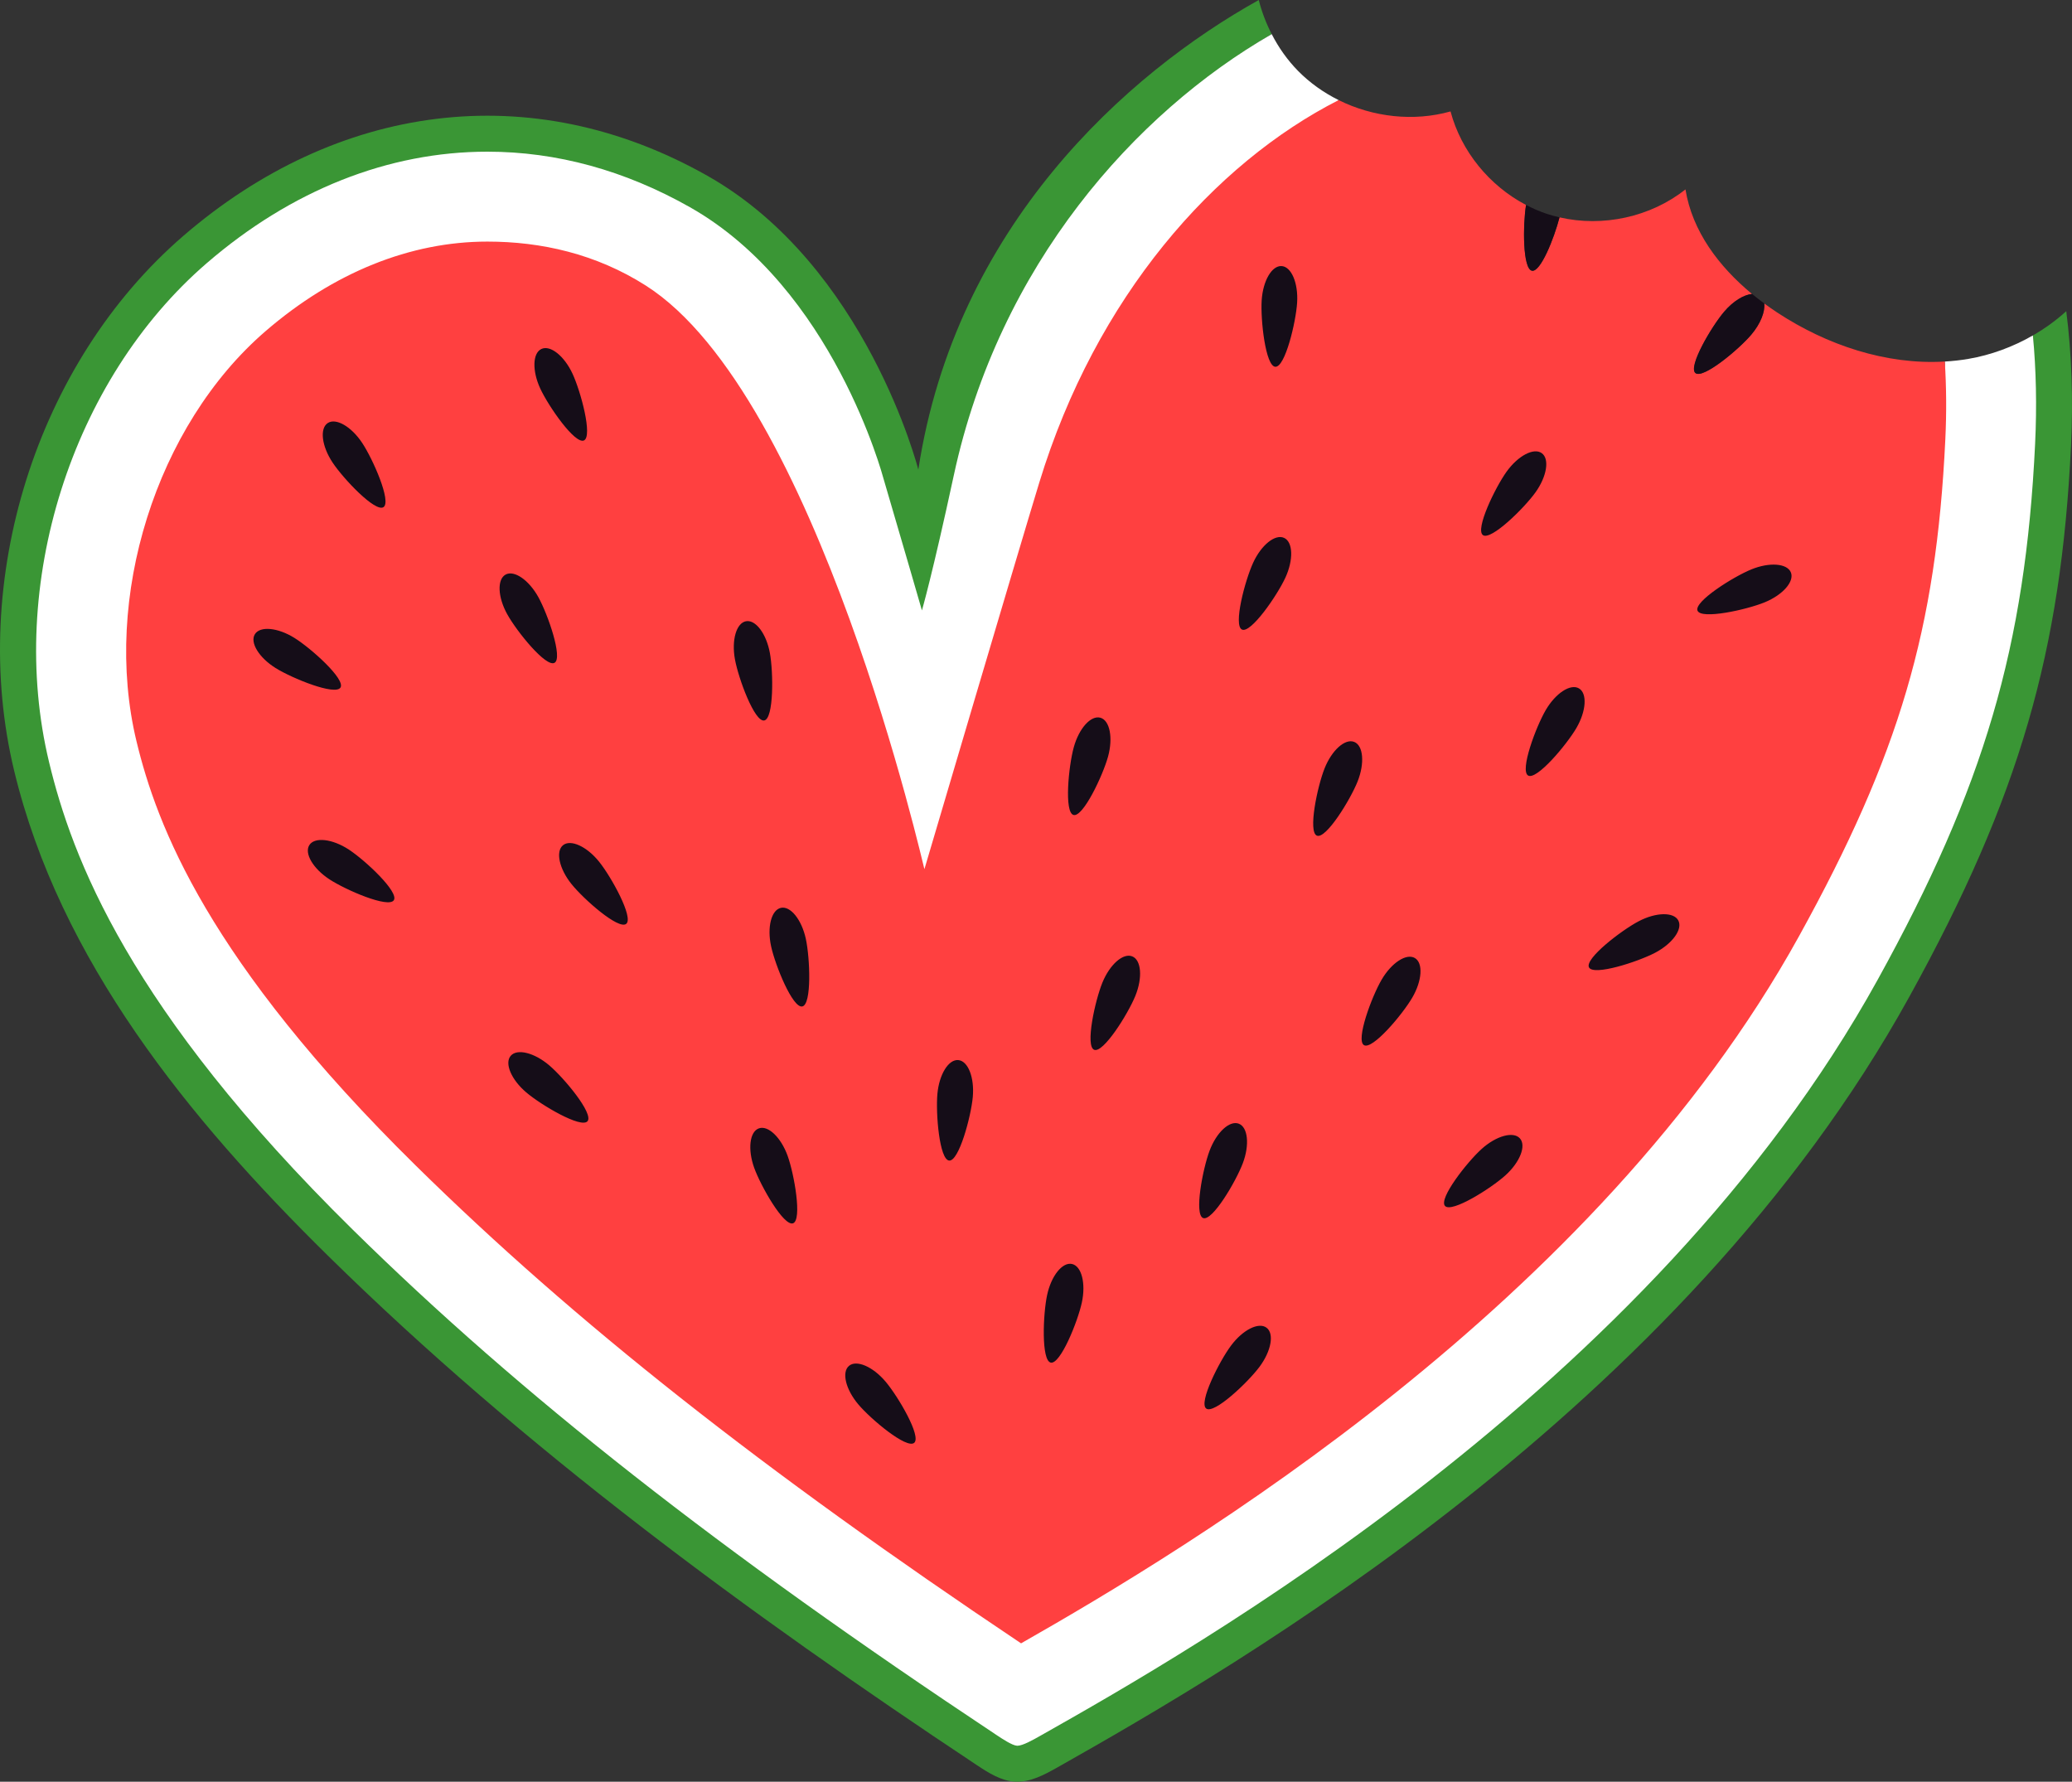<svg version="1.1" id="图层_1" x="0px" y="0px" width="200px" height="171.972px" viewBox="0 0 200 171.972" enable-background="new 0 0 200 171.972" xml:space="preserve" xmlns="http://www.w3.org/2000/svg" xmlns:xlink="http://www.w3.org/1999/xlink" xmlns:xml="http://www.w3.org/XML/1998/namespace">
  <rect x="0" y="0" width="200" height="171.972" fill="#333333" stroke="none"/>
  <g>
    <path fill="#3A9635" d="M196.225,32.376c0.313,3.279-1.506,9.751-1.682,13.424c-0.94,19.569-4.892,27.27-15.166,45.875
		c-21.913,39.682-63.252,64.631-77.834,72.875c-0.662,0.375-1.61,1.625-2.125,1.625l-1.125,0.125c-0.462-0.025-1.435-0.625-2-1
		c-26.725-17.742-42.75-31.135-59-47.125C15.62,96.845,10.25,83.497,8.043,74.342c-4.116-17.083-0.08-34.048,13-45.333
		c8.155-7.036,14.605-11.167,24.167-11.167c6.69,0,12.381,0.609,18.667,4.167c13.814,7.819,19.113,24.985,19.166,25.167
		c1.831,6.221,6.5,17.5,6.5,17.5s3.764-8.907,5.834-18.5c4.368-20.248,14.142-35.254,27.375-42.879
		c-0.538-1.046-0.961-2.153-1.25-3.295c-12.762,7.102-29.267,21.854-32.861,45.33c0,0-5.002-19.672-20.331-28.349
		C51.207,7.3,32.448,10.041,17.698,22.766C3.447,35.061-3.044,56.089,1.365,74.387c4.408,18.298,16.844,33.583,30.259,46.783
		c18.954,18.652,40.496,34.484,62.651,49.191c1.137,0.754,2.348,1.531,3.71,1.605c1.461,0.078,2.826-0.666,4.101-1.385
		c17.165-9.703,60.189-34.492,82.202-74.354c10.701-19.378,14.667-33.423,15.617-53.216c0.212-4.395,0.073-8.81-0.458-12.976
		C198.467,30.927,197.383,31.71,196.225,32.376z" class="color c1"/>
  </g>
  <g>
    <path fill="#FFFFFF" d="M187.722,34.897c0.154,2.385-2.553,3.995-2.679,6.611c-0.879,18.312-4.199,29.646-13.875,47.167
		c-19.639,35.559-56.582,57.532-72.625,66.667c-24.979-16.719-38.989-29.9-54.333-45C24.122,90.572,18.5,80.128,16.543,72.008
		c-3.332-13.83,0.615-28.563,11.167-37.667c6.557-5.657,11.548-8.167,19-8.167c5.174,0,10.852,2.44,15.667,5.5
		c16.589,10.542,26.666,57.867,26.666,57.667c0,0,13.363-35.884,15.334-42.333c5.479-17.935,15.833-28.167,24.834-37.348
		c-1.443-0.717-2.773-1.657-3.907-2.807c-1.03-1.046-1.882-2.254-2.552-3.558c-13.233,7.625-26.312,22.312-30.681,42.56
		c-2.069,9.593-3.082,13.063-3.082,13.063s-1.88-6.507-3.711-12.728c-0.053-0.181-4.863-18.369-18.678-26.188
		c-6.286-3.558-12.865-5.362-19.555-5.362c-9.563,0-18.928,3.718-27.082,10.754C6.883,36.679,0.623,56.492,4.739,73.574
		c2.205,9.155,7.645,23.793,29.318,45.123c16.25,15.99,35.413,31.031,62.139,48.773c0.565,0.375,1.514,1.004,1.976,1.029
		l0.027,0.002c0.515,0,1.516-0.566,2.179-0.941c14.582-8.244,58.959-33.328,80.872-73.01c10.274-18.606,14.249-32.136,15.189-51.706
		c0.176-3.673,0.099-7.19-0.214-10.469c-1.923,1.106-4.042,1.89-6.218,2.263C189.249,34.769,188.486,34.852,187.722,34.897z" class="color c2"/>
  </g>
  <g>
    <path fill="#FF4040" d="M187.722,34.897c-5.673,0.335-11.409-1.597-16.187-4.739c-0.422-0.277-0.837-0.57-1.246-0.872
		c0.1,0.795-0.354,1.964-1.25,3.02c-1.227,1.443-4.67,4.311-5.391,3.699c-0.722-0.613,1.551-4.475,2.777-5.918
		c0.864-1.018,1.899-1.641,2.69-1.711c-3.194-2.638-5.775-6.058-6.425-10.095c-3.365,2.67-7.979,3.665-12.158,2.699
		c-0.53,2.048-1.834,5.302-2.656,5.151c-0.905-0.167-0.889-4.401-0.573-6.347c-3.524-1.841-6.267-5.178-7.289-9.029
		c-3.568,1.004-7.489,0.552-10.804-1.093c-12.03,6.125-23.415,18.984-28.894,36.918c-1.971,6.449-11.086,37.309-11.086,37.309
		c0,0.2-10.316-45.793-26.906-56.335c-4.815-3.06-10.105-4.236-15.279-4.236c-7.452,0-14.857,2.99-21.414,8.647
		C15.081,41.066,9.841,57.711,13.173,71.542c1.957,8.12,6.881,21.201,26.97,40.971c15.344,15.099,33.437,29.386,58.415,46.104
		c16.043-9.135,55.458-32.703,75.097-68.262c9.676-17.521,13.238-29.614,14.117-47.926
		C187.898,39.813,187.876,37.282,187.722,34.897z" class="color c3"/>
  </g>
  <path fill="#150D18" d="M121.783,28.997c0.119-1.89,0.98-3.374,1.926-3.315c0.944,0.059,1.615,1.639,1.496,3.529
	c-0.118,1.89-1.159,6.249-2.104,6.19C122.156,35.341,121.665,30.887,121.783,28.997z M56.367,42.511
	c0.859-0.399-0.307-4.726-1.105-6.443c-0.799-1.717-2.142-2.786-3-2.386c-0.859,0.399-0.907,2.115-0.108,3.832
	C52.951,39.23,55.508,42.91,56.367,42.511z M37.017,48.949c0.789-0.523-1.013-4.627-2.061-6.205
	c-1.047-1.578-2.535-2.433-3.323-1.909c-0.789,0.523-0.58,2.227,0.467,3.805C33.147,46.218,36.228,49.472,37.017,48.949z
	 M32.865,66.363c0.501-0.804-2.84-3.791-4.446-4.792c-1.607-1.002-3.316-1.163-3.816-0.359c-0.501,0.803,0.396,2.267,2.002,3.269
	C28.211,65.482,32.364,67.167,32.865,66.363z M33.673,82.002c-1.585-1.037-3.289-1.235-3.808-0.443
	c-0.519,0.792,0.346,2.275,1.93,3.312c1.584,1.037,5.699,2.813,6.218,2.02C38.532,86.1,35.257,83.04,33.673,82.002z M73.767,69.54
	c0.931-0.171,0.888-4.652,0.546-6.515c-0.342-1.862-1.374-3.233-2.305-3.063c-0.932,0.171-1.409,1.82-1.067,3.682
	S72.835,69.711,73.767,69.54z M53.525,63.976c0.827-0.46-0.645-4.692-1.564-6.348c-0.919-1.655-2.335-2.625-3.163-2.166
	c-0.828,0.46-0.754,2.175,0.166,3.83C49.882,60.948,52.697,64.435,53.525,63.976z M54.349,81.578
	c-0.738,0.592-0.375,2.27,0.81,3.747c1.186,1.477,4.548,4.44,5.286,3.847c0.738-0.592-1.427-4.516-2.612-5.993
	C56.648,81.702,55.087,80.985,54.349,81.578z M53.016,102.828c-1.441-1.229-3.108-1.639-3.722-0.918
	c-0.613,0.722,0.058,2.301,1.5,3.528s5.302,3.505,5.915,2.784C57.324,107.5,54.458,104.054,53.016,102.828z M75.378,87.626
	c-0.925,0.201-1.35,1.863-0.947,3.715c0.401,1.85,2.088,6.002,3.013,5.801c0.925-0.2,0.739-4.678,0.338-6.528
	C77.379,88.763,76.304,87.425,75.378,87.626z M109.294,92.312c-0.876-0.357-2.167,0.772-2.883,2.525
	c-0.716,1.754-1.674,6.131-0.798,6.489c0.876,0.357,3.256-3.439,3.972-5.192C110.302,94.38,110.171,92.669,109.294,92.312z
	 M116.134,117.568c0.886,0.334,3.162-3.525,3.831-5.297c0.669-1.772,0.492-3.479-0.394-3.813c-0.886-0.335-2.146,0.831-2.814,2.603
	S115.249,117.234,116.134,117.568z M103.471,122c-0.926-0.199-1.998,1.141-2.397,2.991c-0.398,1.851-0.576,6.329,0.349,6.528
	c0.927,0.199,2.605-3.955,3.004-5.807S104.397,122.199,103.471,122z M81.947,131.835c-0.723,0.613-0.315,2.279,0.908,3.725
	s4.663,4.318,5.386,3.705c0.723-0.611-1.546-4.477-2.77-5.921C84.247,131.899,82.669,131.224,81.947,131.835z M118.828,129.874
	c-1.133,1.518-3.157,5.515-2.398,6.081s4.014-2.514,5.146-4.031c1.132-1.518,1.436-3.207,0.676-3.773
	C121.494,127.583,119.959,128.355,118.828,129.874z M73.248,108.912c-0.891,0.321-1.092,2.025-0.45,3.807
	c0.643,1.782,2.861,5.676,3.752,5.354s0.116-4.735-0.526-6.517C75.381,109.775,74.138,108.591,73.248,108.912z M92.502,102.32
	c-0.943-0.086-1.847,1.373-2.019,3.26c-0.172,1.885,0.192,6.352,1.136,6.438c0.942,0.086,2.107-4.241,2.279-6.127
	C94.07,104.003,93.445,102.406,92.502,102.32z M103.62,78.661c0.913,0.252,2.828-3.8,3.332-5.625s0.172-3.509-0.74-3.762
	c-0.913-0.251-2.061,1.024-2.565,2.849C103.142,73.949,102.708,78.409,103.62,78.661z M147.502,74.854
	c0.817,0.477,3.705-2.95,4.66-4.585c0.954-1.636,1.064-3.349,0.246-3.826c-0.817-0.477-2.254,0.462-3.208,2.098
	S146.684,74.376,147.502,74.854z M131.659,100.878c0.818,0.478,3.706-2.949,4.661-4.586c0.954-1.635,1.065-3.348,0.247-3.824
	c-0.818-0.478-2.255,0.461-3.209,2.098C132.403,96.201,130.841,100.402,131.659,100.878z M145.312,113.445
	c1.405-1.27,2.031-2.867,1.396-3.57c-0.634-0.703-2.288-0.244-3.694,1.024s-4.169,4.796-3.535,5.499
	C140.114,117.101,143.907,114.712,145.312,113.445z M159.762,91.96c1.677-0.881,2.679-2.274,2.238-3.113
	c-0.44-0.838-2.156-0.804-3.832,0.077c-1.677,0.881-5.229,3.614-4.789,4.452C153.821,94.215,158.086,92.841,159.762,91.96z
	 M147.877,26.129c0.822,0.151,2.126-3.103,2.656-5.151c-0.408-0.094-0.814-0.201-1.214-0.333c-0.696-0.231-1.367-0.525-2.016-0.863
	C146.989,21.729,146.972,25.963,147.877,26.129z M166.426,30.086c-1.227,1.443-3.499,5.305-2.777,5.918
	c0.721,0.612,4.164-2.256,5.391-3.699c0.896-1.055,1.35-2.225,1.25-3.02c-0.398-0.293-0.79-0.596-1.173-0.912
	C168.326,28.446,167.291,29.068,166.426,30.086z M119.883,60.766c0.86,0.395,3.401-3.296,4.192-5.017
	c0.79-1.721,0.734-3.436-0.126-3.832s-2.199,0.679-2.99,2.4C120.169,56.038,119.023,60.37,119.883,60.766z M148.212,47.524
	c1.104-1.539,1.375-3.233,0.606-3.786c-0.77-0.552-2.288,0.248-3.393,1.786c-1.104,1.539-3.055,5.573-2.285,6.125
	C143.91,52.201,147.108,49.062,148.212,47.524z M127.116,80.658c0.879,0.35,3.225-3.468,3.926-5.228
	c0.699-1.759,0.555-3.47-0.326-3.819c-0.879-0.35-2.16,0.792-2.86,2.552C127.155,75.921,126.236,80.308,127.116,80.658z
	 M170.342,58.134c1.752-0.719,2.881-2.012,2.521-2.888c-0.36-0.875-2.072-1.003-3.823-0.284c-1.752,0.719-5.546,3.106-5.186,3.981
	C164.215,59.819,168.59,58.853,170.342,58.134z" class="color c4"/>
</svg>